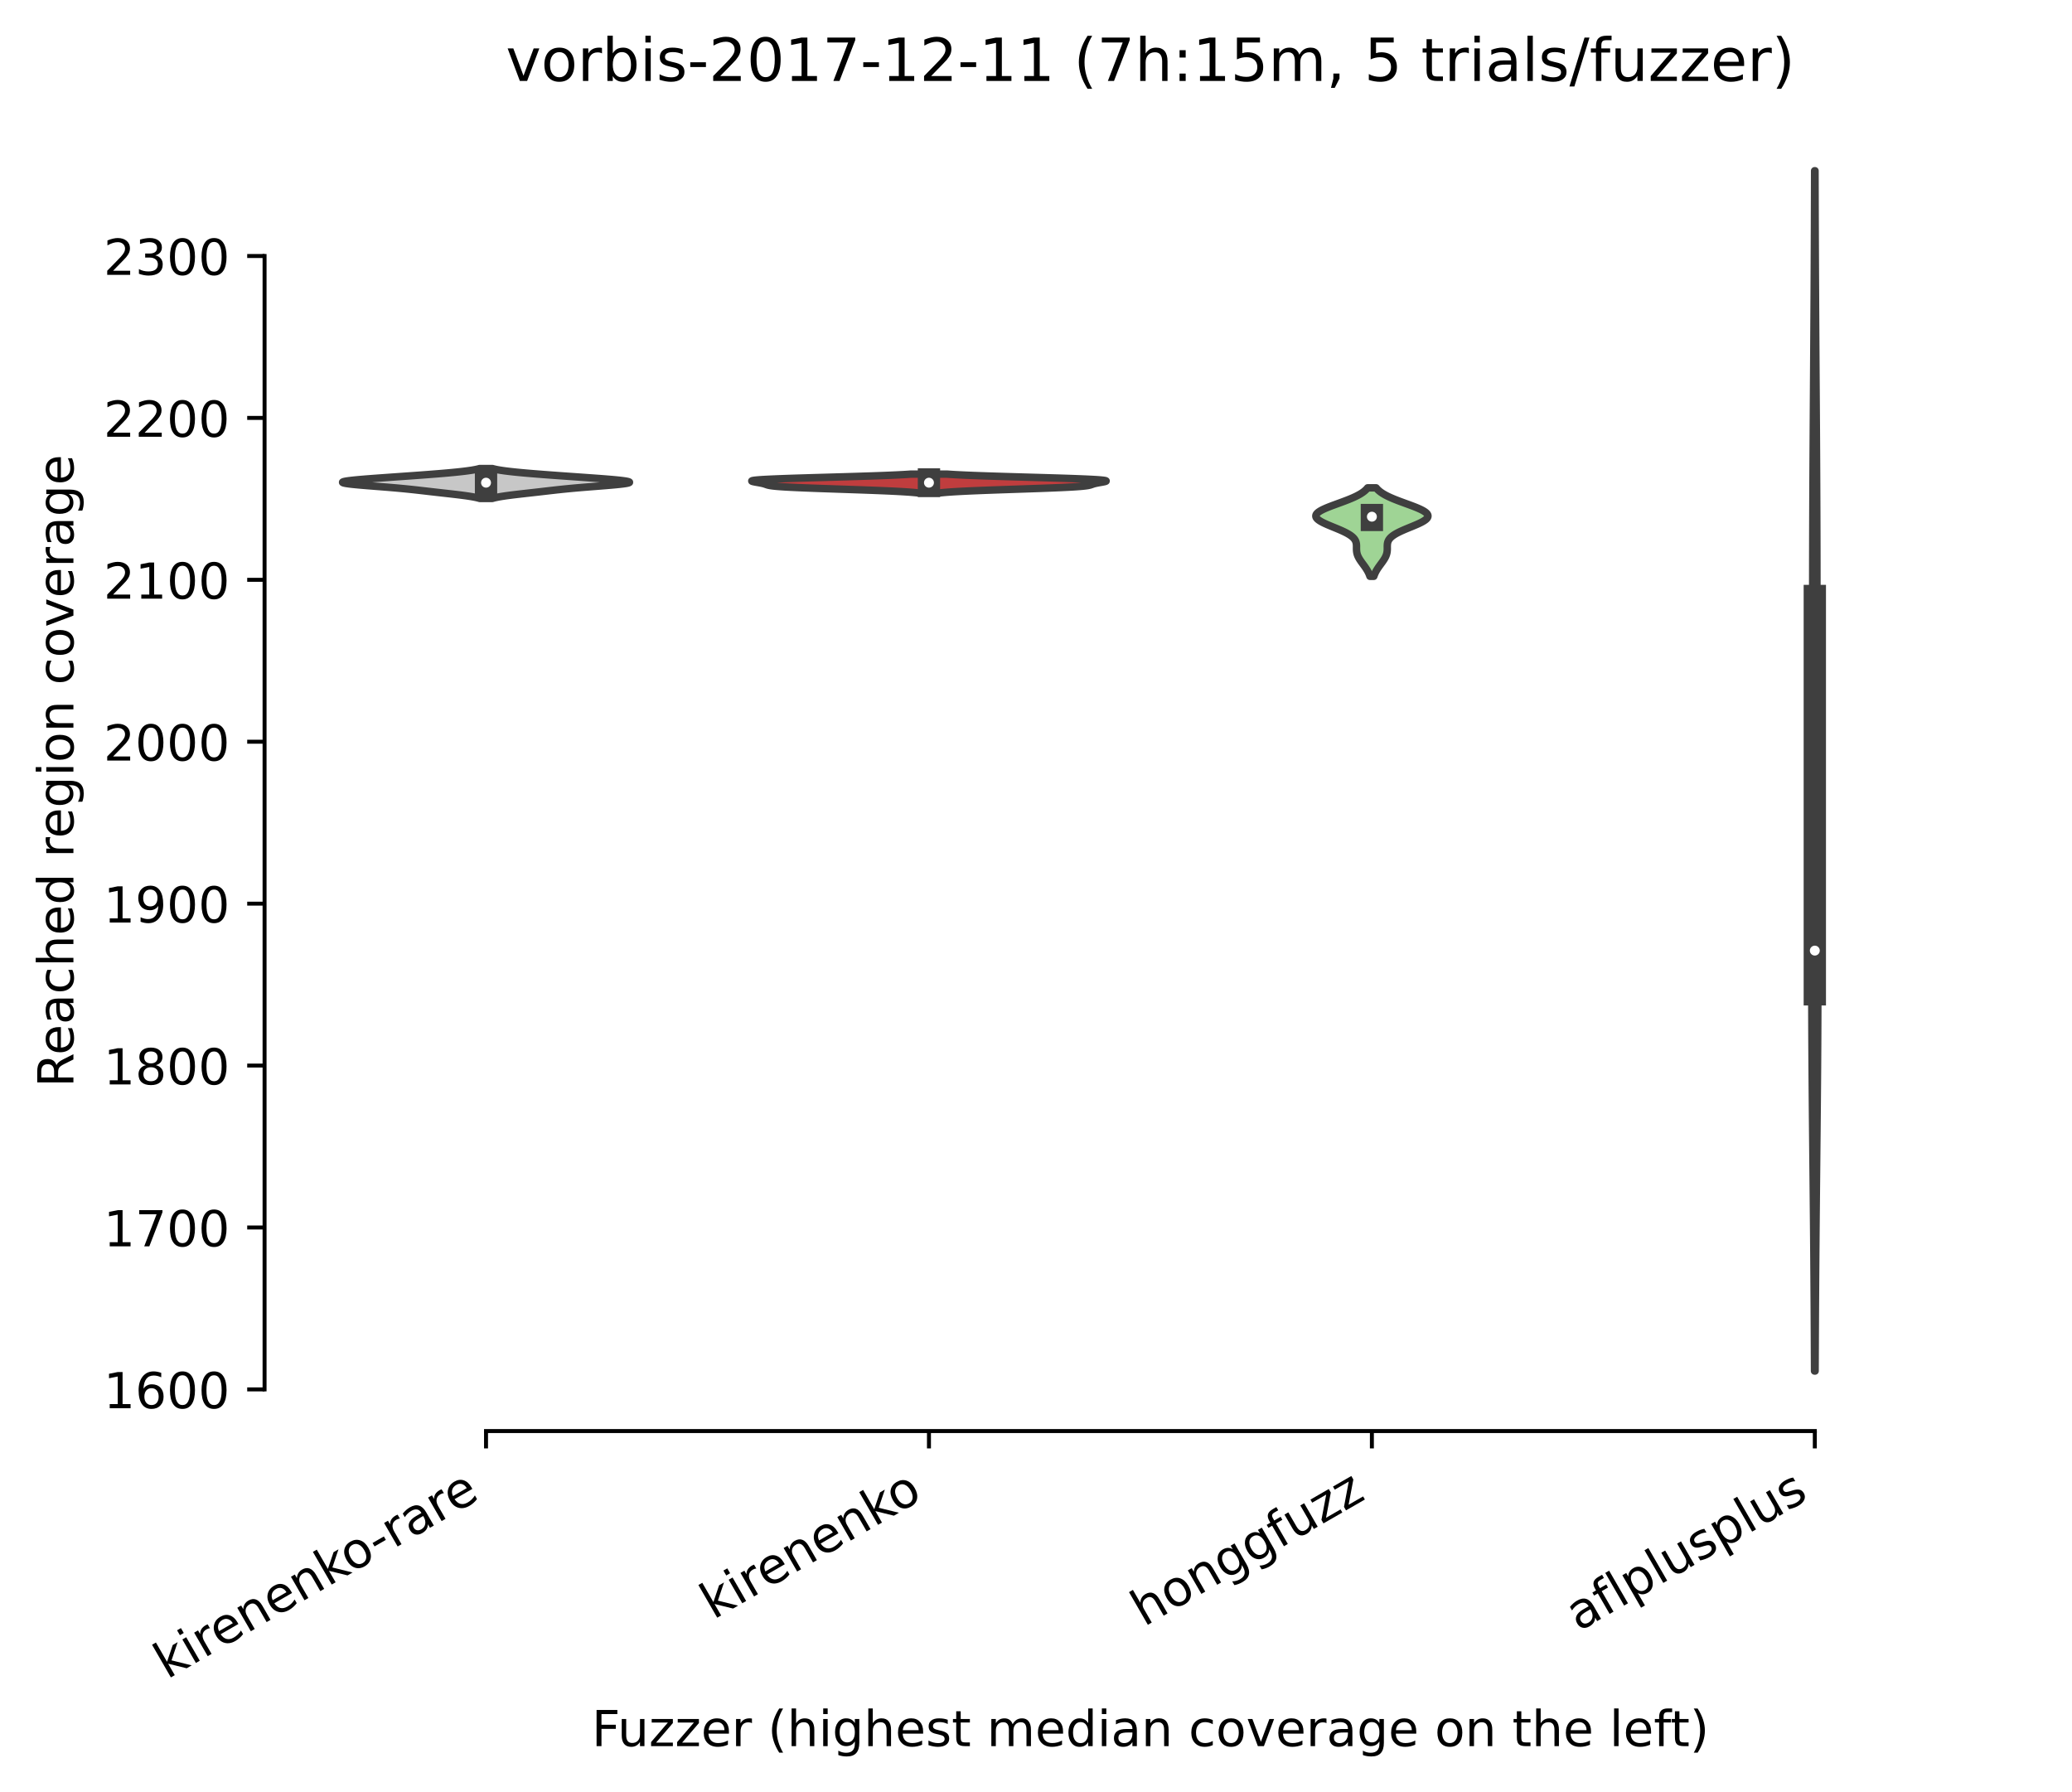 <?xml version="1.0" encoding="utf-8" standalone="no"?>
<!DOCTYPE svg PUBLIC "-//W3C//DTD SVG 1.1//EN"
  "http://www.w3.org/Graphics/SVG/1.1/DTD/svg11.dtd">
<!-- Created with matplotlib (https://matplotlib.org/) -->
<svg height="361.218pt" version="1.1" viewBox="0 0 417.648 361.218" width="417.648pt" xmlns="http://www.w3.org/2000/svg" xmlns:xlink="http://www.w3.org/1999/xlink">
 <defs>
  <style type="text/css">*{stroke-linecap:butt;stroke-linejoin:round;}</style>
 </defs>
 <g id="figure_1">
  <g id="patch_1">
   <path d="M 0 361.218 
L 417.648 361.218 
L 417.648 0 
L 0 0 
z
" style="fill:#ffffff;"/>
  </g>
  <g id="axes_1">
   <g id="patch_2">
    <path d="M 53.328 288.43 
L 410.448 288.43 
L 410.448 22.318 
L 53.328 22.318 
z
" style="fill:#ffffff;"/>
   </g>
   <g id="PolyCollection_1">
    <defs>
     <path d="M 99.208 -260.751 
L 96.728 -260.751 
L 96.519 -260.812 
L 96.284 -260.873 
L 96.024 -260.934 
L 95.736 -260.995 
L 95.42 -261.056 
L 95.077 -261.117 
L 94.706 -261.178 
L 94.308 -261.239 
L 93.885 -261.3 
L 93.438 -261.361 
L 92.97 -261.422 
L 92.481 -261.483 
L 91.977 -261.544 
L 91.458 -261.604 
L 90.929 -261.665 
L 90.392 -261.726 
L 89.851 -261.787 
L 89.307 -261.848 
L 88.764 -261.909 
L 88.223 -261.97 
L 87.685 -262.031 
L 87.151 -262.092 
L 86.62 -262.153 
L 86.091 -262.214 
L 85.564 -262.275 
L 85.034 -262.336 
L 84.5 -262.396 
L 83.959 -262.457 
L 83.406 -262.518 
L 82.837 -262.579 
L 82.251 -262.64 
L 81.642 -262.701 
L 81.01 -262.762 
L 80.353 -262.823 
L 79.669 -262.884 
L 78.961 -262.945 
L 78.229 -263.006 
L 77.477 -263.067 
L 76.71 -263.128 
L 75.934 -263.188 
L 75.157 -263.249 
L 74.386 -263.31 
L 73.632 -263.371 
L 72.903 -263.432 
L 72.21 -263.493 
L 71.564 -263.554 
L 70.974 -263.615 
L 70.449 -263.676 
L 69.998 -263.737 
L 69.628 -263.798 
L 69.345 -263.859 
L 69.154 -263.92 
L 69.058 -263.981 
L 69.057 -264.041 
L 69.151 -264.102 
L 69.338 -264.163 
L 69.615 -264.224 
L 69.978 -264.285 
L 70.42 -264.346 
L 70.934 -264.407 
L 71.515 -264.468 
L 72.155 -264.529 
L 72.845 -264.59 
L 73.579 -264.651 
L 74.35 -264.712 
L 75.149 -264.773 
L 75.973 -264.833 
L 76.813 -264.894 
L 77.667 -264.955 
L 78.529 -265.016 
L 79.395 -265.077 
L 80.263 -265.138 
L 81.129 -265.199 
L 81.99 -265.26 
L 82.846 -265.321 
L 83.693 -265.382 
L 84.53 -265.443 
L 85.354 -265.504 
L 86.164 -265.565 
L 86.958 -265.626 
L 87.734 -265.686 
L 88.489 -265.747 
L 89.221 -265.808 
L 89.928 -265.869 
L 90.609 -265.93 
L 91.261 -265.991 
L 91.882 -266.052 
L 92.47 -266.113 
L 93.025 -266.174 
L 93.546 -266.235 
L 94.031 -266.296 
L 94.481 -266.357 
L 94.896 -266.418 
L 95.275 -266.478 
L 95.62 -266.539 
L 95.932 -266.6 
L 96.213 -266.661 
L 96.463 -266.722 
L 96.684 -266.783 
L 99.252 -266.783 
L 99.252 -266.783 
L 99.474 -266.722 
L 99.724 -266.661 
L 100.004 -266.6 
L 100.316 -266.539 
L 100.661 -266.478 
L 101.041 -266.418 
L 101.455 -266.357 
L 101.905 -266.296 
L 102.39 -266.235 
L 102.911 -266.174 
L 103.466 -266.113 
L 104.055 -266.052 
L 104.676 -265.991 
L 105.327 -265.93 
L 106.008 -265.869 
L 106.715 -265.808 
L 107.448 -265.747 
L 108.203 -265.686 
L 108.978 -265.626 
L 109.772 -265.565 
L 110.582 -265.504 
L 111.407 -265.443 
L 112.243 -265.382 
L 113.09 -265.321 
L 113.946 -265.26 
L 114.808 -265.199 
L 115.673 -265.138 
L 116.541 -265.077 
L 117.407 -265.016 
L 118.269 -264.955 
L 119.123 -264.894 
L 119.964 -264.833 
L 120.787 -264.773 
L 121.587 -264.712 
L 122.357 -264.651 
L 123.091 -264.59 
L 123.781 -264.529 
L 124.421 -264.468 
L 125.002 -264.407 
L 125.517 -264.346 
L 125.959 -264.285 
L 126.321 -264.224 
L 126.598 -264.163 
L 126.786 -264.102 
L 126.88 -264.041 
L 126.879 -263.981 
L 126.782 -263.92 
L 126.591 -263.859 
L 126.308 -263.798 
L 125.938 -263.737 
L 125.487 -263.676 
L 124.963 -263.615 
L 124.372 -263.554 
L 123.726 -263.493 
L 123.033 -263.432 
L 122.305 -263.371 
L 121.55 -263.31 
L 120.779 -263.249 
L 120.002 -263.188 
L 119.226 -263.128 
L 118.459 -263.067 
L 117.708 -263.006 
L 116.976 -262.945 
L 116.267 -262.884 
L 115.583 -262.823 
L 114.926 -262.762 
L 114.294 -262.701 
L 113.686 -262.64 
L 113.099 -262.579 
L 112.531 -262.518 
L 111.978 -262.457 
L 111.436 -262.396 
L 110.902 -262.336 
L 110.373 -262.275 
L 109.845 -262.214 
L 109.316 -262.153 
L 108.786 -262.092 
L 108.251 -262.031 
L 107.713 -261.97 
L 107.172 -261.909 
L 106.629 -261.848 
L 106.085 -261.787 
L 105.544 -261.726 
L 105.007 -261.665 
L 104.478 -261.604 
L 103.96 -261.544 
L 103.455 -261.483 
L 102.967 -261.422 
L 102.498 -261.361 
L 102.051 -261.3 
L 101.628 -261.239 
L 101.23 -261.178 
L 100.86 -261.117 
L 100.516 -261.056 
L 100.201 -260.995 
L 99.913 -260.934 
L 99.652 -260.873 
L 99.417 -260.812 
L 99.208 -260.751 
z
" id="m43355cafd9" style="stroke:#3f3f3f;stroke-width:1.5;"/>
    </defs>
    <g clip-path="url(#p92feca0df1)">
     <use style="fill:#c7c7c7;stroke:#3f3f3f;stroke-width:1.5;" x="0" xlink:href="#m43355cafd9" y="361.218"/>
    </g>
   </g>
   <g id="PolyCollection_2">
    <defs>
     <path d="M 189.456 -261.873 
L 185.041 -261.873 
L 184.687 -261.911 
L 184.29 -261.949 
L 183.848 -261.988 
L 183.358 -262.026 
L 182.818 -262.064 
L 182.226 -262.102 
L 181.58 -262.141 
L 180.881 -262.179 
L 180.128 -262.217 
L 179.322 -262.256 
L 178.464 -262.294 
L 177.556 -262.332 
L 176.602 -262.37 
L 175.605 -262.409 
L 174.569 -262.447 
L 173.502 -262.485 
L 172.407 -262.523 
L 171.293 -262.562 
L 170.166 -262.6 
L 169.035 -262.638 
L 167.908 -262.677 
L 166.792 -262.715 
L 165.697 -262.753 
L 164.629 -262.791 
L 163.597 -262.83 
L 162.607 -262.868 
L 161.667 -262.906 
L 160.782 -262.944 
L 159.955 -262.983 
L 159.192 -263.021 
L 158.494 -263.059 
L 157.863 -263.098 
L 157.298 -263.136 
L 156.798 -263.174 
L 156.361 -263.212 
L 155.984 -263.251 
L 155.662 -263.289 
L 155.389 -263.327 
L 155.161 -263.365 
L 154.969 -263.404 
L 154.808 -263.442 
L 154.671 -263.48 
L 154.55 -263.519 
L 154.439 -263.557 
L 154.332 -263.595 
L 154.223 -263.633 
L 154.106 -263.672 
L 153.979 -263.71 
L 153.838 -263.748 
L 153.681 -263.786 
L 153.508 -263.825 
L 153.32 -263.863 
L 153.118 -263.901 
L 152.906 -263.94 
L 152.687 -263.978 
L 152.468 -264.016 
L 152.255 -264.054 
L 152.054 -264.093 
L 151.875 -264.131 
L 151.725 -264.169 
L 151.612 -264.207 
L 151.546 -264.246 
L 151.536 -264.284 
L 151.589 -264.322 
L 151.714 -264.361 
L 151.916 -264.399 
L 152.203 -264.437 
L 152.578 -264.475 
L 153.045 -264.514 
L 153.607 -264.552 
L 154.262 -264.59 
L 155.012 -264.628 
L 155.852 -264.667 
L 156.779 -264.705 
L 157.787 -264.743 
L 158.87 -264.782 
L 160.019 -264.82 
L 161.225 -264.858 
L 162.479 -264.896 
L 163.771 -264.935 
L 165.089 -264.973 
L 166.422 -265.011 
L 167.76 -265.049 
L 169.093 -265.088 
L 170.41 -265.126 
L 171.701 -265.164 
L 172.959 -265.203 
L 174.175 -265.241 
L 175.343 -265.279 
L 176.457 -265.317 
L 177.512 -265.356 
L 178.506 -265.394 
L 179.435 -265.432 
L 180.299 -265.47 
L 181.097 -265.509 
L 181.829 -265.547 
L 182.498 -265.585 
L 183.104 -265.624 
L 183.65 -265.662 
L 190.846 -265.662 
L 190.846 -265.662 
L 191.393 -265.624 
L 191.999 -265.585 
L 192.667 -265.547 
L 193.399 -265.509 
L 194.197 -265.47 
L 195.061 -265.432 
L 195.99 -265.394 
L 196.984 -265.356 
L 198.04 -265.317 
L 199.154 -265.279 
L 200.321 -265.241 
L 201.538 -265.203 
L 202.795 -265.164 
L 204.087 -265.126 
L 205.403 -265.088 
L 206.736 -265.049 
L 208.074 -265.011 
L 209.408 -264.973 
L 210.726 -264.935 
L 212.017 -264.896 
L 213.271 -264.858 
L 214.478 -264.82 
L 215.627 -264.782 
L 216.709 -264.743 
L 217.717 -264.705 
L 218.644 -264.667 
L 219.485 -264.628 
L 220.234 -264.59 
L 220.89 -264.552 
L 221.451 -264.514 
L 221.918 -264.475 
L 222.293 -264.437 
L 222.58 -264.399 
L 222.782 -264.361 
L 222.907 -264.322 
L 222.96 -264.284 
L 222.95 -264.246 
L 222.884 -264.207 
L 222.772 -264.169 
L 222.621 -264.131 
L 222.442 -264.093 
L 222.241 -264.054 
L 222.028 -264.016 
L 221.809 -263.978 
L 221.59 -263.94 
L 221.378 -263.901 
L 221.176 -263.863 
L 220.988 -263.825 
L 220.815 -263.786 
L 220.658 -263.748 
L 220.517 -263.71 
L 220.39 -263.672 
L 220.274 -263.633 
L 220.164 -263.595 
L 220.057 -263.557 
L 219.946 -263.519 
L 219.825 -263.48 
L 219.688 -263.442 
L 219.527 -263.404 
L 219.336 -263.365 
L 219.107 -263.327 
L 218.835 -263.289 
L 218.512 -263.251 
L 218.135 -263.212 
L 217.698 -263.174 
L 217.199 -263.136 
L 216.634 -263.098 
L 216.002 -263.059 
L 215.304 -263.021 
L 214.541 -262.983 
L 213.715 -262.944 
L 212.829 -262.906 
L 211.889 -262.868 
L 210.899 -262.83 
L 209.867 -262.791 
L 208.8 -262.753 
L 207.704 -262.715 
L 206.588 -262.677 
L 205.461 -262.638 
L 204.33 -262.6 
L 203.203 -262.562 
L 202.089 -262.523 
L 200.995 -262.485 
L 199.927 -262.447 
L 198.892 -262.409 
L 197.894 -262.37 
L 196.94 -262.332 
L 196.032 -262.294 
L 195.174 -262.256 
L 194.368 -262.217 
L 193.615 -262.179 
L 192.916 -262.141 
L 192.271 -262.102 
L 191.678 -262.064 
L 191.138 -262.026 
L 190.648 -261.988 
L 190.206 -261.949 
L 189.809 -261.911 
L 189.456 -261.873 
z
" id="m2c5d827cbb" style="stroke:#3f3f3f;stroke-width:1.5;"/>
    </defs>
    <g clip-path="url(#p92feca0df1)">
     <use style="fill:#c03d3e;stroke:#3f3f3f;stroke-width:1.5;" x="0" xlink:href="#m2c5d827cbb" y="361.218"/>
    </g>
   </g>
   <g id="PolyCollection_3">
    <defs>
     <path d="M 276.921 -245.063 
L 276.135 -245.063 
L 276.073 -245.243 
L 276.005 -245.423 
L 275.929 -245.603 
L 275.846 -245.783 
L 275.756 -245.963 
L 275.659 -246.143 
L 275.554 -246.323 
L 275.444 -246.503 
L 275.327 -246.684 
L 275.206 -246.864 
L 275.08 -247.044 
L 274.95 -247.224 
L 274.819 -247.404 
L 274.686 -247.584 
L 274.554 -247.764 
L 274.424 -247.944 
L 274.297 -248.124 
L 274.175 -248.304 
L 274.059 -248.484 
L 273.95 -248.665 
L 273.851 -248.845 
L 273.761 -249.025 
L 273.681 -249.205 
L 273.613 -249.385 
L 273.556 -249.565 
L 273.511 -249.745 
L 273.476 -249.925 
L 273.452 -250.105 
L 273.436 -250.285 
L 273.428 -250.466 
L 273.425 -250.646 
L 273.425 -250.826 
L 273.426 -251.006 
L 273.425 -251.186 
L 273.419 -251.366 
L 273.404 -251.546 
L 273.378 -251.726 
L 273.338 -251.906 
L 273.28 -252.086 
L 273.2 -252.266 
L 273.097 -252.447 
L 272.969 -252.627 
L 272.812 -252.807 
L 272.625 -252.987 
L 272.408 -253.167 
L 272.159 -253.347 
L 271.879 -253.527 
L 271.569 -253.707 
L 271.23 -253.887 
L 270.865 -254.067 
L 270.477 -254.248 
L 270.068 -254.428 
L 269.644 -254.608 
L 269.21 -254.788 
L 268.77 -254.968 
L 268.331 -255.148 
L 267.898 -255.328 
L 267.478 -255.508 
L 267.077 -255.688 
L 266.702 -255.868 
L 266.358 -256.048 
L 266.051 -256.229 
L 265.786 -256.409 
L 265.568 -256.589 
L 265.401 -256.769 
L 265.287 -256.949 
L 265.229 -257.129 
L 265.229 -257.309 
L 265.286 -257.489 
L 265.4 -257.669 
L 265.57 -257.849 
L 265.793 -258.03 
L 266.065 -258.21 
L 266.384 -258.39 
L 266.743 -258.57 
L 267.139 -258.75 
L 267.566 -258.93 
L 268.018 -259.11 
L 268.489 -259.29 
L 268.974 -259.47 
L 269.466 -259.65 
L 269.961 -259.831 
L 270.453 -260.011 
L 270.937 -260.191 
L 271.41 -260.371 
L 271.867 -260.551 
L 272.306 -260.731 
L 272.723 -260.911 
L 273.118 -261.091 
L 273.487 -261.271 
L 273.83 -261.451 
L 274.148 -261.631 
L 274.438 -261.812 
L 274.703 -261.992 
L 274.943 -262.172 
L 275.159 -262.352 
L 275.351 -262.532 
L 275.522 -262.712 
L 275.672 -262.892 
L 277.384 -262.892 
L 277.384 -262.892 
L 277.534 -262.712 
L 277.705 -262.532 
L 277.898 -262.352 
L 278.113 -262.172 
L 278.353 -261.992 
L 278.618 -261.812 
L 278.909 -261.631 
L 279.226 -261.451 
L 279.569 -261.271 
L 279.939 -261.091 
L 280.333 -260.911 
L 280.75 -260.731 
L 281.189 -260.551 
L 281.646 -260.371 
L 282.119 -260.191 
L 282.603 -260.011 
L 283.095 -259.831 
L 283.59 -259.65 
L 284.083 -259.47 
L 284.567 -259.29 
L 285.038 -259.11 
L 285.49 -258.93 
L 285.917 -258.75 
L 286.313 -258.57 
L 286.673 -258.39 
L 286.991 -258.21 
L 287.264 -258.03 
L 287.486 -257.849 
L 287.656 -257.669 
L 287.77 -257.489 
L 287.827 -257.309 
L 287.827 -257.129 
L 287.769 -256.949 
L 287.656 -256.769 
L 287.488 -256.589 
L 287.27 -256.409 
L 287.006 -256.229 
L 286.699 -256.048 
L 286.355 -255.868 
L 285.979 -255.688 
L 285.578 -255.508 
L 285.158 -255.328 
L 284.726 -255.148 
L 284.286 -254.968 
L 283.846 -254.788 
L 283.412 -254.608 
L 282.988 -254.428 
L 282.58 -254.248 
L 282.191 -254.067 
L 281.826 -253.887 
L 281.487 -253.707 
L 281.177 -253.527 
L 280.897 -253.347 
L 280.649 -253.167 
L 280.431 -252.987 
L 280.245 -252.807 
L 280.088 -252.627 
L 279.959 -252.447 
L 279.856 -252.266 
L 279.777 -252.086 
L 279.718 -251.906 
L 279.678 -251.726 
L 279.652 -251.546 
L 279.638 -251.366 
L 279.631 -251.186 
L 279.63 -251.006 
L 279.631 -250.826 
L 279.632 -250.646 
L 279.629 -250.466 
L 279.62 -250.285 
L 279.605 -250.105 
L 279.58 -249.925 
L 279.545 -249.745 
L 279.5 -249.565 
L 279.443 -249.385 
L 279.375 -249.205 
L 279.296 -249.025 
L 279.206 -248.845 
L 279.106 -248.665 
L 278.998 -248.484 
L 278.882 -248.304 
L 278.759 -248.124 
L 278.632 -247.944 
L 278.502 -247.764 
L 278.37 -247.584 
L 278.238 -247.404 
L 278.106 -247.224 
L 277.977 -247.044 
L 277.85 -246.864 
L 277.729 -246.684 
L 277.612 -246.503 
L 277.502 -246.323 
L 277.398 -246.143 
L 277.3 -245.963 
L 277.21 -245.783 
L 277.127 -245.603 
L 277.052 -245.423 
L 276.983 -245.243 
L 276.921 -245.063 
z
" id="mf4f5d92699" style="stroke:#3f3f3f;stroke-width:1.5;"/>
    </defs>
    <g clip-path="url(#p92feca0df1)">
     <use style="fill:#9fd495;stroke:#3f3f3f;stroke-width:1.5;" x="0" xlink:href="#mf4f5d92699" y="361.218"/>
    </g>
   </g>
   <g id="PolyCollection_4">
    <defs>
     <path d="M 365.865 -84.884 
L 365.751 -84.884 
L 365.742 -87.327 
L 365.732 -89.771 
L 365.721 -92.215 
L 365.709 -94.658 
L 365.695 -97.102 
L 365.68 -99.546 
L 365.664 -101.989 
L 365.647 -104.433 
L 365.628 -106.876 
L 365.609 -109.32 
L 365.588 -111.764 
L 365.566 -114.207 
L 365.543 -116.651 
L 365.519 -119.095 
L 365.495 -121.538 
L 365.471 -123.982 
L 365.446 -126.426 
L 365.421 -128.869 
L 365.396 -131.313 
L 365.372 -133.756 
L 365.348 -136.2 
L 365.325 -138.644 
L 365.304 -141.087 
L 365.284 -143.531 
L 365.265 -145.975 
L 365.248 -148.418 
L 365.234 -150.862 
L 365.221 -153.306 
L 365.211 -155.749 
L 365.203 -158.193 
L 365.197 -160.636 
L 365.194 -163.08 
L 365.193 -165.524 
L 365.194 -167.967 
L 365.197 -170.411 
L 365.202 -172.855 
L 365.209 -175.298 
L 365.218 -177.742 
L 365.228 -180.186 
L 365.238 -182.629 
L 365.25 -185.073 
L 365.262 -187.516 
L 365.274 -189.96 
L 365.286 -192.404 
L 365.298 -194.847 
L 365.309 -197.291 
L 365.32 -199.735 
L 365.33 -202.178 
L 365.339 -204.622 
L 365.347 -207.066 
L 365.353 -209.509 
L 365.359 -211.953 
L 365.364 -214.396 
L 365.367 -216.84 
L 365.37 -219.284 
L 365.372 -221.727 
L 365.373 -224.171 
L 365.373 -226.615 
L 365.374 -229.058 
L 365.374 -231.502 
L 365.374 -233.946 
L 365.375 -236.389 
L 365.376 -238.833 
L 365.377 -241.276 
L 365.38 -243.72 
L 365.383 -246.164 
L 365.387 -248.607 
L 365.393 -251.051 
L 365.399 -253.495 
L 365.407 -255.938 
L 365.416 -258.382 
L 365.426 -260.826 
L 365.437 -263.269 
L 365.449 -265.713 
L 365.463 -268.156 
L 365.477 -270.6 
L 365.492 -273.044 
L 365.507 -275.487 
L 365.523 -277.931 
L 365.539 -280.375 
L 365.556 -282.818 
L 365.572 -285.262 
L 365.589 -287.706 
L 365.605 -290.149 
L 365.621 -292.593 
L 365.636 -295.036 
L 365.651 -297.48 
L 365.665 -299.924 
L 365.679 -302.367 
L 365.691 -304.811 
L 365.703 -307.255 
L 365.715 -309.698 
L 365.725 -312.142 
L 365.735 -314.586 
L 365.743 -317.029 
L 365.751 -319.473 
L 365.759 -321.916 
L 365.765 -324.36 
L 365.771 -326.804 
L 365.845 -326.804 
L 365.845 -326.804 
L 365.851 -324.36 
L 365.858 -321.916 
L 365.865 -319.473 
L 365.873 -317.029 
L 365.882 -314.586 
L 365.891 -312.142 
L 365.902 -309.698 
L 365.913 -307.255 
L 365.925 -304.811 
L 365.938 -302.367 
L 365.951 -299.924 
L 365.965 -297.48 
L 365.98 -295.036 
L 365.995 -292.593 
L 366.011 -290.149 
L 366.027 -287.706 
L 366.044 -285.262 
L 366.06 -282.818 
L 366.077 -280.375 
L 366.093 -277.931 
L 366.109 -275.487 
L 366.125 -273.044 
L 366.139 -270.6 
L 366.154 -268.156 
L 366.167 -265.713 
L 366.179 -263.269 
L 366.19 -260.826 
L 366.2 -258.382 
L 366.209 -255.938 
L 366.217 -253.495 
L 366.224 -251.051 
L 366.229 -248.607 
L 366.233 -246.164 
L 366.237 -243.72 
L 366.239 -241.276 
L 366.24 -238.833 
L 366.241 -236.389 
L 366.242 -233.946 
L 366.242 -231.502 
L 366.242 -229.058 
L 366.243 -226.615 
L 366.243 -224.171 
L 366.245 -221.727 
L 366.246 -219.284 
L 366.249 -216.84 
L 366.253 -214.396 
L 366.257 -211.953 
L 366.263 -209.509 
L 366.27 -207.066 
L 366.277 -204.622 
L 366.286 -202.178 
L 366.296 -199.735 
L 366.307 -197.291 
L 366.318 -194.847 
L 366.33 -192.404 
L 366.342 -189.96 
L 366.354 -187.516 
L 366.366 -185.073 
L 366.378 -182.629 
L 366.389 -180.186 
L 366.398 -177.742 
L 366.407 -175.298 
L 366.414 -172.855 
L 366.419 -170.411 
L 366.422 -167.967 
L 366.423 -165.524 
L 366.422 -163.08 
L 366.419 -160.636 
L 366.413 -158.193 
L 366.405 -155.749 
L 366.395 -153.306 
L 366.383 -150.862 
L 366.368 -148.418 
L 366.351 -145.975 
L 366.333 -143.531 
L 366.312 -141.087 
L 366.291 -138.644 
L 366.268 -136.2 
L 366.245 -133.756 
L 366.22 -131.313 
L 366.196 -128.869 
L 366.171 -126.426 
L 366.146 -123.982 
L 366.121 -121.538 
L 366.097 -119.095 
L 366.073 -116.651 
L 366.05 -114.207 
L 366.029 -111.764 
L 366.008 -109.32 
L 365.988 -106.876 
L 365.969 -104.433 
L 365.952 -101.989 
L 365.936 -99.546 
L 365.921 -97.102 
L 365.908 -94.658 
L 365.895 -92.215 
L 365.884 -89.771 
L 365.874 -87.327 
L 365.865 -84.884 
z
" id="m21876f4d96" style="stroke:#3f3f3f;stroke-width:1.5;"/>
    </defs>
    <g clip-path="url(#p92feca0df1)">
     <use style="fill:#3274a1;stroke:#3f3f3f;stroke-width:1.5;" x="0" xlink:href="#m21876f4d96" y="361.218"/>
    </g>
   </g>
   <g id="matplotlib.axis_1">
    <g id="xtick_1">
     <g id="line2d_1">
      <defs>
       <path d="M 0 0 
L 0 3.5 
" id="m87a2dde82d" style="stroke:#000000;stroke-width:0.8;"/>
      </defs>
      <g>
       <use style="stroke:#000000;stroke-width:0.8;" x="97.968" xlink:href="#m87a2dde82d" y="288.43"/>
      </g>
     </g>
     <g id="text_1">
      <!-- kirenenko-rare -->
      <g transform="translate(33.66 338.539)rotate(-30)scale(0.1 -0.1)">
       <defs>
        <path d="M 9.078 75.984 
L 18.109 75.984 
L 18.109 31.109 
L 44.922 54.688 
L 56.391 54.688 
L 27.391 29.109 
L 57.625 0 
L 45.906 0 
L 18.109 26.703 
L 18.109 0 
L 9.078 0 
z
" id="DejaVuSans-107"/>
        <path d="M 9.422 54.688 
L 18.406 54.688 
L 18.406 0 
L 9.422 0 
z
M 9.422 75.984 
L 18.406 75.984 
L 18.406 64.594 
L 9.422 64.594 
z
" id="DejaVuSans-105"/>
        <path d="M 41.109 46.297 
Q 39.594 47.172 37.812 47.578 
Q 36.031 48 33.891 48 
Q 26.266 48 22.188 43.047 
Q 18.109 38.094 18.109 28.812 
L 18.109 0 
L 9.078 0 
L 9.078 54.688 
L 18.109 54.688 
L 18.109 46.188 
Q 20.953 51.172 25.484 53.578 
Q 30.031 56 36.531 56 
Q 37.453 56 38.578 55.875 
Q 39.703 55.766 41.062 55.516 
z
" id="DejaVuSans-114"/>
        <path d="M 56.203 29.594 
L 56.203 25.203 
L 14.891 25.203 
Q 15.484 15.922 20.484 11.062 
Q 25.484 6.203 34.422 6.203 
Q 39.594 6.203 44.453 7.469 
Q 49.312 8.734 54.109 11.281 
L 54.109 2.781 
Q 49.266 0.734 44.188 -0.344 
Q 39.109 -1.422 33.891 -1.422 
Q 20.797 -1.422 13.156 6.188 
Q 5.516 13.812 5.516 26.812 
Q 5.516 40.234 12.766 48.109 
Q 20.016 56 32.328 56 
Q 43.359 56 49.781 48.891 
Q 56.203 41.797 56.203 29.594 
z
M 47.219 32.234 
Q 47.125 39.594 43.094 43.984 
Q 39.062 48.391 32.422 48.391 
Q 24.906 48.391 20.391 44.141 
Q 15.875 39.891 15.188 32.172 
z
" id="DejaVuSans-101"/>
        <path d="M 54.891 33.016 
L 54.891 0 
L 45.906 0 
L 45.906 32.719 
Q 45.906 40.484 42.875 44.328 
Q 39.844 48.188 33.797 48.188 
Q 26.516 48.188 22.312 43.547 
Q 18.109 38.922 18.109 30.906 
L 18.109 0 
L 9.078 0 
L 9.078 54.688 
L 18.109 54.688 
L 18.109 46.188 
Q 21.344 51.125 25.703 53.562 
Q 30.078 56 35.797 56 
Q 45.219 56 50.047 50.172 
Q 54.891 44.344 54.891 33.016 
z
" id="DejaVuSans-110"/>
        <path d="M 30.609 48.391 
Q 23.391 48.391 19.188 42.75 
Q 14.984 37.109 14.984 27.297 
Q 14.984 17.484 19.156 11.844 
Q 23.344 6.203 30.609 6.203 
Q 37.797 6.203 41.984 11.859 
Q 46.188 17.531 46.188 27.297 
Q 46.188 37.016 41.984 42.703 
Q 37.797 48.391 30.609 48.391 
z
M 30.609 56 
Q 42.328 56 49.016 48.375 
Q 55.719 40.766 55.719 27.297 
Q 55.719 13.875 49.016 6.219 
Q 42.328 -1.422 30.609 -1.422 
Q 18.844 -1.422 12.172 6.219 
Q 5.516 13.875 5.516 27.297 
Q 5.516 40.766 12.172 48.375 
Q 18.844 56 30.609 56 
z
" id="DejaVuSans-111"/>
        <path d="M 4.891 31.391 
L 31.203 31.391 
L 31.203 23.391 
L 4.891 23.391 
z
" id="DejaVuSans-45"/>
        <path d="M 34.281 27.484 
Q 23.391 27.484 19.188 25 
Q 14.984 22.516 14.984 16.5 
Q 14.984 11.719 18.141 8.906 
Q 21.297 6.109 26.703 6.109 
Q 34.188 6.109 38.703 11.406 
Q 43.219 16.703 43.219 25.484 
L 43.219 27.484 
z
M 52.203 31.203 
L 52.203 0 
L 43.219 0 
L 43.219 8.297 
Q 40.141 3.328 35.547 0.953 
Q 30.953 -1.422 24.312 -1.422 
Q 15.922 -1.422 10.953 3.297 
Q 6 8.016 6 15.922 
Q 6 25.141 12.172 29.828 
Q 18.359 34.516 30.609 34.516 
L 43.219 34.516 
L 43.219 35.406 
Q 43.219 41.609 39.141 45 
Q 35.062 48.391 27.688 48.391 
Q 23 48.391 18.547 47.266 
Q 14.109 46.141 10.016 43.891 
L 10.016 52.203 
Q 14.938 54.109 19.578 55.047 
Q 24.219 56 28.609 56 
Q 40.484 56 46.344 49.844 
Q 52.203 43.703 52.203 31.203 
z
" id="DejaVuSans-97"/>
       </defs>
       <use xlink:href="#DejaVuSans-107"/>
       <use x="57.91" xlink:href="#DejaVuSans-105"/>
       <use x="85.693" xlink:href="#DejaVuSans-114"/>
       <use x="124.557" xlink:href="#DejaVuSans-101"/>
       <use x="186.08" xlink:href="#DejaVuSans-110"/>
       <use x="249.459" xlink:href="#DejaVuSans-101"/>
       <use x="310.982" xlink:href="#DejaVuSans-110"/>
       <use x="374.361" xlink:href="#DejaVuSans-107"/>
       <use x="428.646" xlink:href="#DejaVuSans-111"/>
       <use x="491.703" xlink:href="#DejaVuSans-45"/>
       <use x="527.787" xlink:href="#DejaVuSans-114"/>
       <use x="568.9" xlink:href="#DejaVuSans-97"/>
       <use x="630.18" xlink:href="#DejaVuSans-114"/>
       <use x="669.043" xlink:href="#DejaVuSans-101"/>
      </g>
     </g>
    </g>
    <g id="xtick_2">
     <g id="line2d_2">
      <g>
       <use style="stroke:#000000;stroke-width:0.8;" x="187.248" xlink:href="#m87a2dde82d" y="288.43"/>
      </g>
     </g>
     <g id="text_2">
      <!-- kirenenko -->
      <g transform="translate(143.788 326.502)rotate(-30)scale(0.1 -0.1)">
       <use xlink:href="#DejaVuSans-107"/>
       <use x="57.91" xlink:href="#DejaVuSans-105"/>
       <use x="85.693" xlink:href="#DejaVuSans-114"/>
       <use x="124.557" xlink:href="#DejaVuSans-101"/>
       <use x="186.08" xlink:href="#DejaVuSans-110"/>
       <use x="249.459" xlink:href="#DejaVuSans-101"/>
       <use x="310.982" xlink:href="#DejaVuSans-110"/>
       <use x="374.361" xlink:href="#DejaVuSans-107"/>
       <use x="428.646" xlink:href="#DejaVuSans-111"/>
      </g>
     </g>
    </g>
    <g id="xtick_3">
     <g id="line2d_3">
      <g>
       <use style="stroke:#000000;stroke-width:0.8;" x="276.528" xlink:href="#m87a2dde82d" y="288.43"/>
      </g>
     </g>
     <g id="text_3">
      <!-- honggfuzz -->
      <g transform="translate(230.589 327.933)rotate(-30)scale(0.1 -0.1)">
       <defs>
        <path d="M 54.891 33.016 
L 54.891 0 
L 45.906 0 
L 45.906 32.719 
Q 45.906 40.484 42.875 44.328 
Q 39.844 48.188 33.797 48.188 
Q 26.516 48.188 22.312 43.547 
Q 18.109 38.922 18.109 30.906 
L 18.109 0 
L 9.078 0 
L 9.078 75.984 
L 18.109 75.984 
L 18.109 46.188 
Q 21.344 51.125 25.703 53.562 
Q 30.078 56 35.797 56 
Q 45.219 56 50.047 50.172 
Q 54.891 44.344 54.891 33.016 
z
" id="DejaVuSans-104"/>
        <path d="M 45.406 27.984 
Q 45.406 37.75 41.375 43.109 
Q 37.359 48.484 30.078 48.484 
Q 22.859 48.484 18.828 43.109 
Q 14.797 37.75 14.797 27.984 
Q 14.797 18.266 18.828 12.891 
Q 22.859 7.516 30.078 7.516 
Q 37.359 7.516 41.375 12.891 
Q 45.406 18.266 45.406 27.984 
z
M 54.391 6.781 
Q 54.391 -7.172 48.188 -13.984 
Q 42 -20.797 29.203 -20.797 
Q 24.469 -20.797 20.266 -20.094 
Q 16.062 -19.391 12.109 -17.922 
L 12.109 -9.188 
Q 16.062 -11.328 19.922 -12.344 
Q 23.781 -13.375 27.781 -13.375 
Q 36.625 -13.375 41.016 -8.766 
Q 45.406 -4.156 45.406 5.172 
L 45.406 9.625 
Q 42.625 4.781 38.281 2.391 
Q 33.938 0 27.875 0 
Q 17.828 0 11.672 7.656 
Q 5.516 15.328 5.516 27.984 
Q 5.516 40.672 11.672 48.328 
Q 17.828 56 27.875 56 
Q 33.938 56 38.281 53.609 
Q 42.625 51.219 45.406 46.391 
L 45.406 54.688 
L 54.391 54.688 
z
" id="DejaVuSans-103"/>
        <path d="M 37.109 75.984 
L 37.109 68.5 
L 28.516 68.5 
Q 23.688 68.5 21.797 66.547 
Q 19.922 64.594 19.922 59.516 
L 19.922 54.688 
L 34.719 54.688 
L 34.719 47.703 
L 19.922 47.703 
L 19.922 0 
L 10.891 0 
L 10.891 47.703 
L 2.297 47.703 
L 2.297 54.688 
L 10.891 54.688 
L 10.891 58.5 
Q 10.891 67.625 15.141 71.797 
Q 19.391 75.984 28.609 75.984 
z
" id="DejaVuSans-102"/>
        <path d="M 8.5 21.578 
L 8.5 54.688 
L 17.484 54.688 
L 17.484 21.922 
Q 17.484 14.156 20.5 10.266 
Q 23.531 6.391 29.594 6.391 
Q 36.859 6.391 41.078 11.031 
Q 45.312 15.672 45.312 23.688 
L 45.312 54.688 
L 54.297 54.688 
L 54.297 0 
L 45.312 0 
L 45.312 8.406 
Q 42.047 3.422 37.719 1 
Q 33.406 -1.422 27.688 -1.422 
Q 18.266 -1.422 13.375 4.438 
Q 8.5 10.297 8.5 21.578 
z
M 31.109 56 
z
" id="DejaVuSans-117"/>
        <path d="M 5.516 54.688 
L 48.188 54.688 
L 48.188 46.484 
L 14.406 7.172 
L 48.188 7.172 
L 48.188 0 
L 4.297 0 
L 4.297 8.203 
L 38.094 47.516 
L 5.516 47.516 
z
" id="DejaVuSans-122"/>
       </defs>
       <use xlink:href="#DejaVuSans-104"/>
       <use x="63.379" xlink:href="#DejaVuSans-111"/>
       <use x="124.561" xlink:href="#DejaVuSans-110"/>
       <use x="187.939" xlink:href="#DejaVuSans-103"/>
       <use x="251.416" xlink:href="#DejaVuSans-103"/>
       <use x="314.893" xlink:href="#DejaVuSans-102"/>
       <use x="350.098" xlink:href="#DejaVuSans-117"/>
       <use x="413.477" xlink:href="#DejaVuSans-122"/>
       <use x="465.967" xlink:href="#DejaVuSans-122"/>
      </g>
     </g>
    </g>
    <g id="xtick_4">
     <g id="line2d_4">
      <g>
       <use style="stroke:#000000;stroke-width:0.8;" x="365.808" xlink:href="#m87a2dde82d" y="288.43"/>
      </g>
     </g>
     <g id="text_4">
      <!-- aflplusplus -->
      <g transform="translate(318.199 328.897)rotate(-30)scale(0.1 -0.1)">
       <defs>
        <path d="M 9.422 75.984 
L 18.406 75.984 
L 18.406 0 
L 9.422 0 
z
" id="DejaVuSans-108"/>
        <path d="M 18.109 8.203 
L 18.109 -20.797 
L 9.078 -20.797 
L 9.078 54.688 
L 18.109 54.688 
L 18.109 46.391 
Q 20.953 51.266 25.266 53.625 
Q 29.594 56 35.594 56 
Q 45.562 56 51.781 48.094 
Q 58.016 40.188 58.016 27.297 
Q 58.016 14.406 51.781 6.484 
Q 45.562 -1.422 35.594 -1.422 
Q 29.594 -1.422 25.266 0.953 
Q 20.953 3.328 18.109 8.203 
z
M 48.688 27.297 
Q 48.688 37.203 44.609 42.844 
Q 40.531 48.484 33.406 48.484 
Q 26.266 48.484 22.188 42.844 
Q 18.109 37.203 18.109 27.297 
Q 18.109 17.391 22.188 11.75 
Q 26.266 6.109 33.406 6.109 
Q 40.531 6.109 44.609 11.75 
Q 48.688 17.391 48.688 27.297 
z
" id="DejaVuSans-112"/>
        <path d="M 44.281 53.078 
L 44.281 44.578 
Q 40.484 46.531 36.375 47.5 
Q 32.281 48.484 27.875 48.484 
Q 21.188 48.484 17.844 46.438 
Q 14.5 44.391 14.5 40.281 
Q 14.5 37.156 16.891 35.375 
Q 19.281 33.594 26.516 31.984 
L 29.594 31.297 
Q 39.156 29.25 43.188 25.516 
Q 47.219 21.781 47.219 15.094 
Q 47.219 7.469 41.188 3.016 
Q 35.156 -1.422 24.609 -1.422 
Q 20.219 -1.422 15.453 -0.562 
Q 10.688 0.297 5.422 2 
L 5.422 11.281 
Q 10.406 8.688 15.234 7.391 
Q 20.062 6.109 24.812 6.109 
Q 31.156 6.109 34.562 8.281 
Q 37.984 10.453 37.984 14.406 
Q 37.984 18.062 35.516 20.016 
Q 33.062 21.969 24.703 23.781 
L 21.578 24.516 
Q 13.234 26.266 9.516 29.906 
Q 5.812 33.547 5.812 39.891 
Q 5.812 47.609 11.281 51.797 
Q 16.75 56 26.812 56 
Q 31.781 56 36.172 55.266 
Q 40.578 54.547 44.281 53.078 
z
" id="DejaVuSans-115"/>
       </defs>
       <use xlink:href="#DejaVuSans-97"/>
       <use x="61.279" xlink:href="#DejaVuSans-102"/>
       <use x="96.484" xlink:href="#DejaVuSans-108"/>
       <use x="124.268" xlink:href="#DejaVuSans-112"/>
       <use x="187.744" xlink:href="#DejaVuSans-108"/>
       <use x="215.527" xlink:href="#DejaVuSans-117"/>
       <use x="278.906" xlink:href="#DejaVuSans-115"/>
       <use x="331.006" xlink:href="#DejaVuSans-112"/>
       <use x="394.482" xlink:href="#DejaVuSans-108"/>
       <use x="422.266" xlink:href="#DejaVuSans-117"/>
       <use x="485.645" xlink:href="#DejaVuSans-115"/>
      </g>
     </g>
    </g>
    <g id="text_5">
     <!-- Fuzzer (highest median coverage on the left) -->
     <g transform="translate(119.27 351.938)scale(0.1 -0.1)">
      <defs>
       <path d="M 9.812 72.906 
L 51.703 72.906 
L 51.703 64.594 
L 19.672 64.594 
L 19.672 43.109 
L 48.578 43.109 
L 48.578 34.812 
L 19.672 34.812 
L 19.672 0 
L 9.812 0 
z
" id="DejaVuSans-70"/>
       <path id="DejaVuSans-32"/>
       <path d="M 31 75.875 
Q 24.469 64.656 21.281 53.656 
Q 18.109 42.672 18.109 31.391 
Q 18.109 20.125 21.312 9.062 
Q 24.516 -2 31 -13.188 
L 23.188 -13.188 
Q 15.875 -1.703 12.234 9.375 
Q 8.594 20.453 8.594 31.391 
Q 8.594 42.281 12.203 53.312 
Q 15.828 64.359 23.188 75.875 
z
" id="DejaVuSans-40"/>
       <path d="M 18.312 70.219 
L 18.312 54.688 
L 36.812 54.688 
L 36.812 47.703 
L 18.312 47.703 
L 18.312 18.016 
Q 18.312 11.328 20.141 9.422 
Q 21.969 7.516 27.594 7.516 
L 36.812 7.516 
L 36.812 0 
L 27.594 0 
Q 17.188 0 13.234 3.875 
Q 9.281 7.766 9.281 18.016 
L 9.281 47.703 
L 2.688 47.703 
L 2.688 54.688 
L 9.281 54.688 
L 9.281 70.219 
z
" id="DejaVuSans-116"/>
       <path d="M 52 44.188 
Q 55.375 50.25 60.062 53.125 
Q 64.75 56 71.094 56 
Q 79.641 56 84.281 50.016 
Q 88.922 44.047 88.922 33.016 
L 88.922 0 
L 79.891 0 
L 79.891 32.719 
Q 79.891 40.578 77.094 44.375 
Q 74.312 48.188 68.609 48.188 
Q 61.625 48.188 57.562 43.547 
Q 53.516 38.922 53.516 30.906 
L 53.516 0 
L 44.484 0 
L 44.484 32.719 
Q 44.484 40.625 41.703 44.406 
Q 38.922 48.188 33.109 48.188 
Q 26.219 48.188 22.156 43.531 
Q 18.109 38.875 18.109 30.906 
L 18.109 0 
L 9.078 0 
L 9.078 54.688 
L 18.109 54.688 
L 18.109 46.188 
Q 21.188 51.219 25.484 53.609 
Q 29.781 56 35.688 56 
Q 41.656 56 45.828 52.969 
Q 50 49.953 52 44.188 
z
" id="DejaVuSans-109"/>
       <path d="M 45.406 46.391 
L 45.406 75.984 
L 54.391 75.984 
L 54.391 0 
L 45.406 0 
L 45.406 8.203 
Q 42.578 3.328 38.25 0.953 
Q 33.938 -1.422 27.875 -1.422 
Q 17.969 -1.422 11.734 6.484 
Q 5.516 14.406 5.516 27.297 
Q 5.516 40.188 11.734 48.094 
Q 17.969 56 27.875 56 
Q 33.938 56 38.25 53.625 
Q 42.578 51.266 45.406 46.391 
z
M 14.797 27.297 
Q 14.797 17.391 18.875 11.75 
Q 22.953 6.109 30.078 6.109 
Q 37.203 6.109 41.297 11.75 
Q 45.406 17.391 45.406 27.297 
Q 45.406 37.203 41.297 42.844 
Q 37.203 48.484 30.078 48.484 
Q 22.953 48.484 18.875 42.844 
Q 14.797 37.203 14.797 27.297 
z
" id="DejaVuSans-100"/>
       <path d="M 48.781 52.594 
L 48.781 44.188 
Q 44.969 46.297 41.141 47.344 
Q 37.312 48.391 33.406 48.391 
Q 24.656 48.391 19.812 42.844 
Q 14.984 37.312 14.984 27.297 
Q 14.984 17.281 19.812 11.734 
Q 24.656 6.203 33.406 6.203 
Q 37.312 6.203 41.141 7.25 
Q 44.969 8.297 48.781 10.406 
L 48.781 2.094 
Q 45.016 0.344 40.984 -0.531 
Q 36.969 -1.422 32.422 -1.422 
Q 20.062 -1.422 12.781 6.344 
Q 5.516 14.109 5.516 27.297 
Q 5.516 40.672 12.859 48.328 
Q 20.219 56 33.016 56 
Q 37.156 56 41.109 55.141 
Q 45.062 54.297 48.781 52.594 
z
" id="DejaVuSans-99"/>
       <path d="M 2.984 54.688 
L 12.5 54.688 
L 29.594 8.797 
L 46.688 54.688 
L 56.203 54.688 
L 35.688 0 
L 23.484 0 
z
" id="DejaVuSans-118"/>
       <path d="M 8.016 75.875 
L 15.828 75.875 
Q 23.141 64.359 26.781 53.312 
Q 30.422 42.281 30.422 31.391 
Q 30.422 20.453 26.781 9.375 
Q 23.141 -1.703 15.828 -13.188 
L 8.016 -13.188 
Q 14.5 -2 17.703 9.062 
Q 20.906 20.125 20.906 31.391 
Q 20.906 42.672 17.703 53.656 
Q 14.5 64.656 8.016 75.875 
z
" id="DejaVuSans-41"/>
      </defs>
      <use xlink:href="#DejaVuSans-70"/>
      <use x="52.02" xlink:href="#DejaVuSans-117"/>
      <use x="115.398" xlink:href="#DejaVuSans-122"/>
      <use x="167.889" xlink:href="#DejaVuSans-122"/>
      <use x="220.379" xlink:href="#DejaVuSans-101"/>
      <use x="281.902" xlink:href="#DejaVuSans-114"/>
      <use x="323.016" xlink:href="#DejaVuSans-32"/>
      <use x="354.803" xlink:href="#DejaVuSans-40"/>
      <use x="393.816" xlink:href="#DejaVuSans-104"/>
      <use x="457.195" xlink:href="#DejaVuSans-105"/>
      <use x="484.979" xlink:href="#DejaVuSans-103"/>
      <use x="548.455" xlink:href="#DejaVuSans-104"/>
      <use x="611.834" xlink:href="#DejaVuSans-101"/>
      <use x="673.357" xlink:href="#DejaVuSans-115"/>
      <use x="725.457" xlink:href="#DejaVuSans-116"/>
      <use x="764.666" xlink:href="#DejaVuSans-32"/>
      <use x="796.453" xlink:href="#DejaVuSans-109"/>
      <use x="893.865" xlink:href="#DejaVuSans-101"/>
      <use x="955.389" xlink:href="#DejaVuSans-100"/>
      <use x="1018.865" xlink:href="#DejaVuSans-105"/>
      <use x="1046.648" xlink:href="#DejaVuSans-97"/>
      <use x="1107.928" xlink:href="#DejaVuSans-110"/>
      <use x="1171.307" xlink:href="#DejaVuSans-32"/>
      <use x="1203.094" xlink:href="#DejaVuSans-99"/>
      <use x="1258.074" xlink:href="#DejaVuSans-111"/>
      <use x="1319.256" xlink:href="#DejaVuSans-118"/>
      <use x="1378.436" xlink:href="#DejaVuSans-101"/>
      <use x="1439.959" xlink:href="#DejaVuSans-114"/>
      <use x="1481.072" xlink:href="#DejaVuSans-97"/>
      <use x="1542.352" xlink:href="#DejaVuSans-103"/>
      <use x="1605.828" xlink:href="#DejaVuSans-101"/>
      <use x="1667.352" xlink:href="#DejaVuSans-32"/>
      <use x="1699.139" xlink:href="#DejaVuSans-111"/>
      <use x="1760.32" xlink:href="#DejaVuSans-110"/>
      <use x="1823.699" xlink:href="#DejaVuSans-32"/>
      <use x="1855.486" xlink:href="#DejaVuSans-116"/>
      <use x="1894.695" xlink:href="#DejaVuSans-104"/>
      <use x="1958.074" xlink:href="#DejaVuSans-101"/>
      <use x="2019.598" xlink:href="#DejaVuSans-32"/>
      <use x="2051.385" xlink:href="#DejaVuSans-108"/>
      <use x="2079.168" xlink:href="#DejaVuSans-101"/>
      <use x="2140.691" xlink:href="#DejaVuSans-102"/>
      <use x="2174.146" xlink:href="#DejaVuSans-116"/>
      <use x="2213.355" xlink:href="#DejaVuSans-41"/>
     </g>
    </g>
   </g>
   <g id="matplotlib.axis_2">
    <g id="ytick_1">
     <g id="line2d_5">
      <defs>
       <path d="M 0 0 
L -3.5 0 
" id="m6fcc82e30e" style="stroke:#000000;stroke-width:0.8;"/>
      </defs>
      <g>
       <use style="stroke:#000000;stroke-width:0.8;" x="53.328" xlink:href="#m6fcc82e30e" y="280.032"/>
      </g>
     </g>
     <g id="text_6">
      <!-- 1600 -->
      <g transform="translate(20.878 283.831)scale(0.1 -0.1)">
       <defs>
        <path d="M 12.406 8.297 
L 28.516 8.297 
L 28.516 63.922 
L 10.984 60.406 
L 10.984 69.391 
L 28.422 72.906 
L 38.281 72.906 
L 38.281 8.297 
L 54.391 8.297 
L 54.391 0 
L 12.406 0 
z
" id="DejaVuSans-49"/>
        <path d="M 33.016 40.375 
Q 26.375 40.375 22.484 35.828 
Q 18.609 31.297 18.609 23.391 
Q 18.609 15.531 22.484 10.953 
Q 26.375 6.391 33.016 6.391 
Q 39.656 6.391 43.531 10.953 
Q 47.406 15.531 47.406 23.391 
Q 47.406 31.297 43.531 35.828 
Q 39.656 40.375 33.016 40.375 
z
M 52.594 71.297 
L 52.594 62.312 
Q 48.875 64.062 45.094 64.984 
Q 41.312 65.922 37.594 65.922 
Q 27.828 65.922 22.672 59.328 
Q 17.531 52.734 16.797 39.406 
Q 19.672 43.656 24.016 45.922 
Q 28.375 48.188 33.594 48.188 
Q 44.578 48.188 50.953 41.516 
Q 57.328 34.859 57.328 23.391 
Q 57.328 12.156 50.688 5.359 
Q 44.047 -1.422 33.016 -1.422 
Q 20.359 -1.422 13.672 8.266 
Q 6.984 17.969 6.984 36.375 
Q 6.984 53.656 15.188 63.938 
Q 23.391 74.219 37.203 74.219 
Q 40.922 74.219 44.703 73.484 
Q 48.484 72.75 52.594 71.297 
z
" id="DejaVuSans-54"/>
        <path d="M 31.781 66.406 
Q 24.172 66.406 20.328 58.906 
Q 16.5 51.422 16.5 36.375 
Q 16.5 21.391 20.328 13.891 
Q 24.172 6.391 31.781 6.391 
Q 39.453 6.391 43.281 13.891 
Q 47.125 21.391 47.125 36.375 
Q 47.125 51.422 43.281 58.906 
Q 39.453 66.406 31.781 66.406 
z
M 31.781 74.219 
Q 44.047 74.219 50.516 64.516 
Q 56.984 54.828 56.984 36.375 
Q 56.984 17.969 50.516 8.266 
Q 44.047 -1.422 31.781 -1.422 
Q 19.531 -1.422 13.062 8.266 
Q 6.594 17.969 6.594 36.375 
Q 6.594 54.828 13.062 64.516 
Q 19.531 74.219 31.781 74.219 
z
" id="DejaVuSans-48"/>
       </defs>
       <use xlink:href="#DejaVuSans-49"/>
       <use x="63.623" xlink:href="#DejaVuSans-54"/>
       <use x="127.246" xlink:href="#DejaVuSans-48"/>
       <use x="190.869" xlink:href="#DejaVuSans-48"/>
      </g>
     </g>
    </g>
    <g id="ytick_2">
     <g id="line2d_6">
      <g>
       <use style="stroke:#000000;stroke-width:0.8;" x="53.328" xlink:href="#m6fcc82e30e" y="247.399"/>
      </g>
     </g>
     <g id="text_7">
      <!-- 1700 -->
      <g transform="translate(20.878 251.198)scale(0.1 -0.1)">
       <defs>
        <path d="M 8.203 72.906 
L 55.078 72.906 
L 55.078 68.703 
L 28.609 0 
L 18.312 0 
L 43.219 64.594 
L 8.203 64.594 
z
" id="DejaVuSans-55"/>
       </defs>
       <use xlink:href="#DejaVuSans-49"/>
       <use x="63.623" xlink:href="#DejaVuSans-55"/>
       <use x="127.246" xlink:href="#DejaVuSans-48"/>
       <use x="190.869" xlink:href="#DejaVuSans-48"/>
      </g>
     </g>
    </g>
    <g id="ytick_3">
     <g id="line2d_7">
      <g>
       <use style="stroke:#000000;stroke-width:0.8;" x="53.328" xlink:href="#m6fcc82e30e" y="214.766"/>
      </g>
     </g>
     <g id="text_8">
      <!-- 1800 -->
      <g transform="translate(20.878 218.565)scale(0.1 -0.1)">
       <defs>
        <path d="M 31.781 34.625 
Q 24.75 34.625 20.719 30.859 
Q 16.703 27.094 16.703 20.516 
Q 16.703 13.922 20.719 10.156 
Q 24.75 6.391 31.781 6.391 
Q 38.812 6.391 42.859 10.172 
Q 46.922 13.969 46.922 20.516 
Q 46.922 27.094 42.891 30.859 
Q 38.875 34.625 31.781 34.625 
z
M 21.922 38.812 
Q 15.578 40.375 12.031 44.719 
Q 8.5 49.078 8.5 55.328 
Q 8.5 64.062 14.719 69.141 
Q 20.953 74.219 31.781 74.219 
Q 42.672 74.219 48.875 69.141 
Q 55.078 64.062 55.078 55.328 
Q 55.078 49.078 51.531 44.719 
Q 48 40.375 41.703 38.812 
Q 48.828 37.156 52.797 32.312 
Q 56.781 27.484 56.781 20.516 
Q 56.781 9.906 50.312 4.234 
Q 43.844 -1.422 31.781 -1.422 
Q 19.734 -1.422 13.25 4.234 
Q 6.781 9.906 6.781 20.516 
Q 6.781 27.484 10.781 32.312 
Q 14.797 37.156 21.922 38.812 
z
M 18.312 54.391 
Q 18.312 48.734 21.844 45.562 
Q 25.391 42.391 31.781 42.391 
Q 38.141 42.391 41.719 45.562 
Q 45.312 48.734 45.312 54.391 
Q 45.312 60.062 41.719 63.234 
Q 38.141 66.406 31.781 66.406 
Q 25.391 66.406 21.844 63.234 
Q 18.312 60.062 18.312 54.391 
z
" id="DejaVuSans-56"/>
       </defs>
       <use xlink:href="#DejaVuSans-49"/>
       <use x="63.623" xlink:href="#DejaVuSans-56"/>
       <use x="127.246" xlink:href="#DejaVuSans-48"/>
       <use x="190.869" xlink:href="#DejaVuSans-48"/>
      </g>
     </g>
    </g>
    <g id="ytick_4">
     <g id="line2d_8">
      <g>
       <use style="stroke:#000000;stroke-width:0.8;" x="53.328" xlink:href="#m6fcc82e30e" y="182.133"/>
      </g>
     </g>
     <g id="text_9">
      <!-- 1900 -->
      <g transform="translate(20.878 185.932)scale(0.1 -0.1)">
       <defs>
        <path d="M 10.984 1.516 
L 10.984 10.5 
Q 14.703 8.734 18.5 7.812 
Q 22.312 6.891 25.984 6.891 
Q 35.75 6.891 40.891 13.453 
Q 46.047 20.016 46.781 33.406 
Q 43.953 29.203 39.594 26.953 
Q 35.25 24.703 29.984 24.703 
Q 19.047 24.703 12.672 31.312 
Q 6.297 37.938 6.297 49.422 
Q 6.297 60.641 12.938 67.422 
Q 19.578 74.219 30.609 74.219 
Q 43.266 74.219 49.922 64.516 
Q 56.594 54.828 56.594 36.375 
Q 56.594 19.141 48.406 8.859 
Q 40.234 -1.422 26.422 -1.422 
Q 22.703 -1.422 18.891 -0.688 
Q 15.094 0.047 10.984 1.516 
z
M 30.609 32.422 
Q 37.25 32.422 41.125 36.953 
Q 45.016 41.5 45.016 49.422 
Q 45.016 57.281 41.125 61.844 
Q 37.25 66.406 30.609 66.406 
Q 23.969 66.406 20.094 61.844 
Q 16.219 57.281 16.219 49.422 
Q 16.219 41.5 20.094 36.953 
Q 23.969 32.422 30.609 32.422 
z
" id="DejaVuSans-57"/>
       </defs>
       <use xlink:href="#DejaVuSans-49"/>
       <use x="63.623" xlink:href="#DejaVuSans-57"/>
       <use x="127.246" xlink:href="#DejaVuSans-48"/>
       <use x="190.869" xlink:href="#DejaVuSans-48"/>
      </g>
     </g>
    </g>
    <g id="ytick_5">
     <g id="line2d_9">
      <g>
       <use style="stroke:#000000;stroke-width:0.8;" x="53.328" xlink:href="#m6fcc82e30e" y="149.5"/>
      </g>
     </g>
     <g id="text_10">
      <!-- 2000 -->
      <g transform="translate(20.878 153.299)scale(0.1 -0.1)">
       <defs>
        <path d="M 19.188 8.297 
L 53.609 8.297 
L 53.609 0 
L 7.328 0 
L 7.328 8.297 
Q 12.938 14.109 22.625 23.891 
Q 32.328 33.688 34.812 36.531 
Q 39.547 41.844 41.422 45.531 
Q 43.312 49.219 43.312 52.781 
Q 43.312 58.594 39.234 62.25 
Q 35.156 65.922 28.609 65.922 
Q 23.969 65.922 18.812 64.312 
Q 13.672 62.703 7.812 59.422 
L 7.812 69.391 
Q 13.766 71.781 18.938 73 
Q 24.125 74.219 28.422 74.219 
Q 39.75 74.219 46.484 68.547 
Q 53.219 62.891 53.219 53.422 
Q 53.219 48.922 51.531 44.891 
Q 49.859 40.875 45.406 35.406 
Q 44.188 33.984 37.641 27.219 
Q 31.109 20.453 19.188 8.297 
z
" id="DejaVuSans-50"/>
       </defs>
       <use xlink:href="#DejaVuSans-50"/>
       <use x="63.623" xlink:href="#DejaVuSans-48"/>
       <use x="127.246" xlink:href="#DejaVuSans-48"/>
       <use x="190.869" xlink:href="#DejaVuSans-48"/>
      </g>
     </g>
    </g>
    <g id="ytick_6">
     <g id="line2d_10">
      <g>
       <use style="stroke:#000000;stroke-width:0.8;" x="53.328" xlink:href="#m6fcc82e30e" y="116.867"/>
      </g>
     </g>
     <g id="text_11">
      <!-- 2100 -->
      <g transform="translate(20.878 120.666)scale(0.1 -0.1)">
       <use xlink:href="#DejaVuSans-50"/>
       <use x="63.623" xlink:href="#DejaVuSans-49"/>
       <use x="127.246" xlink:href="#DejaVuSans-48"/>
       <use x="190.869" xlink:href="#DejaVuSans-48"/>
      </g>
     </g>
    </g>
    <g id="ytick_7">
     <g id="line2d_11">
      <g>
       <use style="stroke:#000000;stroke-width:0.8;" x="53.328" xlink:href="#m6fcc82e30e" y="84.234"/>
      </g>
     </g>
     <g id="text_12">
      <!-- 2200 -->
      <g transform="translate(20.878 88.033)scale(0.1 -0.1)">
       <use xlink:href="#DejaVuSans-50"/>
       <use x="63.623" xlink:href="#DejaVuSans-50"/>
       <use x="127.246" xlink:href="#DejaVuSans-48"/>
       <use x="190.869" xlink:href="#DejaVuSans-48"/>
      </g>
     </g>
    </g>
    <g id="ytick_8">
     <g id="line2d_12">
      <g>
       <use style="stroke:#000000;stroke-width:0.8;" x="53.328" xlink:href="#m6fcc82e30e" y="51.601"/>
      </g>
     </g>
     <g id="text_13">
      <!-- 2300 -->
      <g transform="translate(20.878 55.4)scale(0.1 -0.1)">
       <defs>
        <path d="M 40.578 39.312 
Q 47.656 37.797 51.625 33 
Q 55.609 28.219 55.609 21.188 
Q 55.609 10.406 48.188 4.484 
Q 40.766 -1.422 27.094 -1.422 
Q 22.516 -1.422 17.656 -0.516 
Q 12.797 0.391 7.625 2.203 
L 7.625 11.719 
Q 11.719 9.328 16.594 8.109 
Q 21.484 6.891 26.812 6.891 
Q 36.078 6.891 40.938 10.547 
Q 45.797 14.203 45.797 21.188 
Q 45.797 27.641 41.281 31.266 
Q 36.766 34.906 28.719 34.906 
L 20.219 34.906 
L 20.219 43.016 
L 29.109 43.016 
Q 36.375 43.016 40.234 45.922 
Q 44.094 48.828 44.094 54.297 
Q 44.094 59.906 40.109 62.906 
Q 36.141 65.922 28.719 65.922 
Q 24.656 65.922 20.016 65.031 
Q 15.375 64.156 9.812 62.312 
L 9.812 71.094 
Q 15.438 72.656 20.344 73.438 
Q 25.25 74.219 29.594 74.219 
Q 40.828 74.219 47.359 69.109 
Q 53.906 64.016 53.906 55.328 
Q 53.906 49.266 50.438 45.094 
Q 46.969 40.922 40.578 39.312 
z
" id="DejaVuSans-51"/>
       </defs>
       <use xlink:href="#DejaVuSans-50"/>
       <use x="63.623" xlink:href="#DejaVuSans-51"/>
       <use x="127.246" xlink:href="#DejaVuSans-48"/>
       <use x="190.869" xlink:href="#DejaVuSans-48"/>
      </g>
     </g>
    </g>
    <g id="text_14">
     <!-- Reached region coverage -->
     <g transform="translate(14.798 219.137)rotate(-90)scale(0.1 -0.1)">
      <defs>
       <path d="M 44.391 34.188 
Q 47.562 33.109 50.562 29.594 
Q 53.562 26.078 56.594 19.922 
L 66.609 0 
L 56 0 
L 46.688 18.703 
Q 43.062 26.031 39.672 28.422 
Q 36.281 30.812 30.422 30.812 
L 19.672 30.812 
L 19.672 0 
L 9.812 0 
L 9.812 72.906 
L 32.078 72.906 
Q 44.578 72.906 50.734 67.672 
Q 56.891 62.453 56.891 51.906 
Q 56.891 45.016 53.688 40.469 
Q 50.484 35.938 44.391 34.188 
z
M 19.672 64.797 
L 19.672 38.922 
L 32.078 38.922 
Q 39.203 38.922 42.844 42.219 
Q 46.484 45.516 46.484 51.906 
Q 46.484 58.297 42.844 61.547 
Q 39.203 64.797 32.078 64.797 
z
" id="DejaVuSans-82"/>
      </defs>
      <use xlink:href="#DejaVuSans-82"/>
      <use x="64.982" xlink:href="#DejaVuSans-101"/>
      <use x="126.506" xlink:href="#DejaVuSans-97"/>
      <use x="187.785" xlink:href="#DejaVuSans-99"/>
      <use x="242.766" xlink:href="#DejaVuSans-104"/>
      <use x="306.145" xlink:href="#DejaVuSans-101"/>
      <use x="367.668" xlink:href="#DejaVuSans-100"/>
      <use x="431.145" xlink:href="#DejaVuSans-32"/>
      <use x="462.932" xlink:href="#DejaVuSans-114"/>
      <use x="501.795" xlink:href="#DejaVuSans-101"/>
      <use x="563.318" xlink:href="#DejaVuSans-103"/>
      <use x="626.795" xlink:href="#DejaVuSans-105"/>
      <use x="654.578" xlink:href="#DejaVuSans-111"/>
      <use x="715.76" xlink:href="#DejaVuSans-110"/>
      <use x="779.139" xlink:href="#DejaVuSans-32"/>
      <use x="810.926" xlink:href="#DejaVuSans-99"/>
      <use x="865.906" xlink:href="#DejaVuSans-111"/>
      <use x="927.088" xlink:href="#DejaVuSans-118"/>
      <use x="986.268" xlink:href="#DejaVuSans-101"/>
      <use x="1047.791" xlink:href="#DejaVuSans-114"/>
      <use x="1088.904" xlink:href="#DejaVuSans-97"/>
      <use x="1150.184" xlink:href="#DejaVuSans-103"/>
      <use x="1213.66" xlink:href="#DejaVuSans-101"/>
     </g>
    </g>
   </g>
   <g id="line2d_13">
    <path clip-path="url(#p92feca0df1)" d="M 97.968 97.614 
L 97.968 95.982 
" style="fill:none;stroke:#3f3f3f;stroke-linecap:square;stroke-width:1.5;"/>
   </g>
   <g id="line2d_14">
    <path clip-path="url(#p92feca0df1)" d="M 97.968 97.614 
L 97.968 96.961 
" style="fill:none;stroke:#3f3f3f;stroke-linecap:square;stroke-width:4.5;"/>
   </g>
   <g id="line2d_15">
    <path clip-path="url(#p92feca0df1)" d="M 187.248 98.266 
L 187.248 96.635 
" style="fill:none;stroke:#3f3f3f;stroke-linecap:square;stroke-width:1.5;"/>
   </g>
   <g id="line2d_16">
    <path clip-path="url(#p92feca0df1)" d="M 187.248 97.94 
L 187.248 96.635 
" style="fill:none;stroke:#3f3f3f;stroke-linecap:square;stroke-width:4.5;"/>
   </g>
   <g id="line2d_17">
    <path clip-path="url(#p92feca0df1)" d="M 276.528 104.793 
L 276.528 103.161 
" style="fill:none;stroke:#3f3f3f;stroke-linecap:square;stroke-width:1.5;"/>
   </g>
   <g id="line2d_18">
    <path clip-path="url(#p92feca0df1)" d="M 276.528 104.793 
L 276.528 103.814 
" style="fill:none;stroke:#3f3f3f;stroke-linecap:square;stroke-width:4.5;"/>
   </g>
   <g id="line2d_19">
    <path clip-path="url(#p92feca0df1)" d="M 365.808 206.282 
L 365.808 104.467 
" style="fill:none;stroke:#3f3f3f;stroke-linecap:square;stroke-width:1.5;"/>
   </g>
   <g id="line2d_20">
    <path clip-path="url(#p92feca0df1)" d="M 365.808 200.408 
L 365.808 120.131 
" style="fill:none;stroke:#3f3f3f;stroke-linecap:square;stroke-width:4.5;"/>
   </g>
   <g id="patch_3">
    <path d="M 53.328 280.032 
L 53.328 51.601 
" style="fill:none;stroke:#000000;stroke-linecap:square;stroke-linejoin:miter;stroke-width:0.8;"/>
   </g>
   <g id="patch_4">
    <path d="M 97.968 288.43 
L 365.808 288.43 
" style="fill:none;stroke:#000000;stroke-linecap:square;stroke-linejoin:miter;stroke-width:0.8;"/>
   </g>
   <g id="PathCollection_1">
    <defs>
     <path d="M 0 1.5 
C 0.398 1.5 0.779 1.342 1.061 1.061 
C 1.342 0.779 1.5 0.398 1.5 0 
C 1.5 -0.398 1.342 -0.779 1.061 -1.061 
C 0.779 -1.342 0.398 -1.5 0 -1.5 
C -0.398 -1.5 -0.779 -1.342 -1.061 -1.061 
C -1.342 -0.779 -1.5 -0.398 -1.5 0 
C -1.5 0.398 -1.342 0.779 -1.061 1.061 
C -0.779 1.342 -0.398 1.5 0 1.5 
z
" id="mf4e9985138" style="stroke:#3f3f3f;"/>
    </defs>
    <g clip-path="url(#p92feca0df1)">
     <use style="fill:#ffffff;stroke:#3f3f3f;" x="97.968" xlink:href="#mf4e9985138" y="97.287"/>
    </g>
   </g>
   <g id="PathCollection_2">
    <g clip-path="url(#p92feca0df1)">
     <use style="fill:#ffffff;stroke:#3f3f3f;" x="187.248" xlink:href="#mf4e9985138" y="97.287"/>
    </g>
   </g>
   <g id="PathCollection_3">
    <g clip-path="url(#p92feca0df1)">
     <use style="fill:#ffffff;stroke:#3f3f3f;" x="276.528" xlink:href="#mf4e9985138" y="104.14"/>
    </g>
   </g>
   <g id="PathCollection_4">
    <g clip-path="url(#p92feca0df1)">
     <use style="fill:#ffffff;stroke:#3f3f3f;" x="365.808" xlink:href="#mf4e9985138" y="191.597"/>
    </g>
   </g>
   <g id="text_15">
    <!-- vorbis-2017-12-11 (7h:15m, 5 trials/fuzzer) -->
    <g transform="translate(101.968 16.318)scale(0.12 -0.12)">
     <defs>
      <path d="M 48.688 27.297 
Q 48.688 37.203 44.609 42.844 
Q 40.531 48.484 33.406 48.484 
Q 26.266 48.484 22.188 42.844 
Q 18.109 37.203 18.109 27.297 
Q 18.109 17.391 22.188 11.75 
Q 26.266 6.109 33.406 6.109 
Q 40.531 6.109 44.609 11.75 
Q 48.688 17.391 48.688 27.297 
z
M 18.109 46.391 
Q 20.953 51.266 25.266 53.625 
Q 29.594 56 35.594 56 
Q 45.562 56 51.781 48.094 
Q 58.016 40.188 58.016 27.297 
Q 58.016 14.406 51.781 6.484 
Q 45.562 -1.422 35.594 -1.422 
Q 29.594 -1.422 25.266 0.953 
Q 20.953 3.328 18.109 8.203 
L 18.109 0 
L 9.078 0 
L 9.078 75.984 
L 18.109 75.984 
z
" id="DejaVuSans-98"/>
      <path d="M 11.719 12.406 
L 22.016 12.406 
L 22.016 0 
L 11.719 0 
z
M 11.719 51.703 
L 22.016 51.703 
L 22.016 39.312 
L 11.719 39.312 
z
" id="DejaVuSans-58"/>
      <path d="M 10.797 72.906 
L 49.516 72.906 
L 49.516 64.594 
L 19.828 64.594 
L 19.828 46.734 
Q 21.969 47.469 24.109 47.828 
Q 26.266 48.188 28.422 48.188 
Q 40.625 48.188 47.75 41.5 
Q 54.891 34.812 54.891 23.391 
Q 54.891 11.625 47.562 5.094 
Q 40.234 -1.422 26.906 -1.422 
Q 22.312 -1.422 17.547 -0.641 
Q 12.797 0.141 7.719 1.703 
L 7.719 11.625 
Q 12.109 9.234 16.797 8.062 
Q 21.484 6.891 26.703 6.891 
Q 35.156 6.891 40.078 11.328 
Q 45.016 15.766 45.016 23.391 
Q 45.016 31 40.078 35.438 
Q 35.156 39.891 26.703 39.891 
Q 22.75 39.891 18.812 39.016 
Q 14.891 38.141 10.797 36.281 
z
" id="DejaVuSans-53"/>
      <path d="M 11.719 12.406 
L 22.016 12.406 
L 22.016 4 
L 14.016 -11.625 
L 7.719 -11.625 
L 11.719 4 
z
" id="DejaVuSans-44"/>
      <path d="M 25.391 72.906 
L 33.688 72.906 
L 8.297 -9.281 
L 0 -9.281 
z
" id="DejaVuSans-47"/>
     </defs>
     <use xlink:href="#DejaVuSans-118"/>
     <use x="59.18" xlink:href="#DejaVuSans-111"/>
     <use x="120.361" xlink:href="#DejaVuSans-114"/>
     <use x="161.475" xlink:href="#DejaVuSans-98"/>
     <use x="224.951" xlink:href="#DejaVuSans-105"/>
     <use x="252.734" xlink:href="#DejaVuSans-115"/>
     <use x="304.834" xlink:href="#DejaVuSans-45"/>
     <use x="340.918" xlink:href="#DejaVuSans-50"/>
     <use x="404.541" xlink:href="#DejaVuSans-48"/>
     <use x="468.164" xlink:href="#DejaVuSans-49"/>
     <use x="531.787" xlink:href="#DejaVuSans-55"/>
     <use x="595.41" xlink:href="#DejaVuSans-45"/>
     <use x="631.494" xlink:href="#DejaVuSans-49"/>
     <use x="695.117" xlink:href="#DejaVuSans-50"/>
     <use x="758.74" xlink:href="#DejaVuSans-45"/>
     <use x="794.824" xlink:href="#DejaVuSans-49"/>
     <use x="858.447" xlink:href="#DejaVuSans-49"/>
     <use x="922.07" xlink:href="#DejaVuSans-32"/>
     <use x="953.857" xlink:href="#DejaVuSans-40"/>
     <use x="992.871" xlink:href="#DejaVuSans-55"/>
     <use x="1056.494" xlink:href="#DejaVuSans-104"/>
     <use x="1119.873" xlink:href="#DejaVuSans-58"/>
     <use x="1153.564" xlink:href="#DejaVuSans-49"/>
     <use x="1217.188" xlink:href="#DejaVuSans-53"/>
     <use x="1280.811" xlink:href="#DejaVuSans-109"/>
     <use x="1378.223" xlink:href="#DejaVuSans-44"/>
     <use x="1410.01" xlink:href="#DejaVuSans-32"/>
     <use x="1441.797" xlink:href="#DejaVuSans-53"/>
     <use x="1505.42" xlink:href="#DejaVuSans-32"/>
     <use x="1537.207" xlink:href="#DejaVuSans-116"/>
     <use x="1576.416" xlink:href="#DejaVuSans-114"/>
     <use x="1617.529" xlink:href="#DejaVuSans-105"/>
     <use x="1645.312" xlink:href="#DejaVuSans-97"/>
     <use x="1706.592" xlink:href="#DejaVuSans-108"/>
     <use x="1734.375" xlink:href="#DejaVuSans-115"/>
     <use x="1786.475" xlink:href="#DejaVuSans-47"/>
     <use x="1820.166" xlink:href="#DejaVuSans-102"/>
     <use x="1855.371" xlink:href="#DejaVuSans-117"/>
     <use x="1918.75" xlink:href="#DejaVuSans-122"/>
     <use x="1971.24" xlink:href="#DejaVuSans-122"/>
     <use x="2023.73" xlink:href="#DejaVuSans-101"/>
     <use x="2085.254" xlink:href="#DejaVuSans-114"/>
     <use x="2126.367" xlink:href="#DejaVuSans-41"/>
    </g>
   </g>
  </g>
 </g>
 <defs>
  <clipPath id="p92feca0df1">
   <rect height="266.112" width="357.12" x="53.328" y="22.318"/>
  </clipPath>
 </defs>
</svg>
